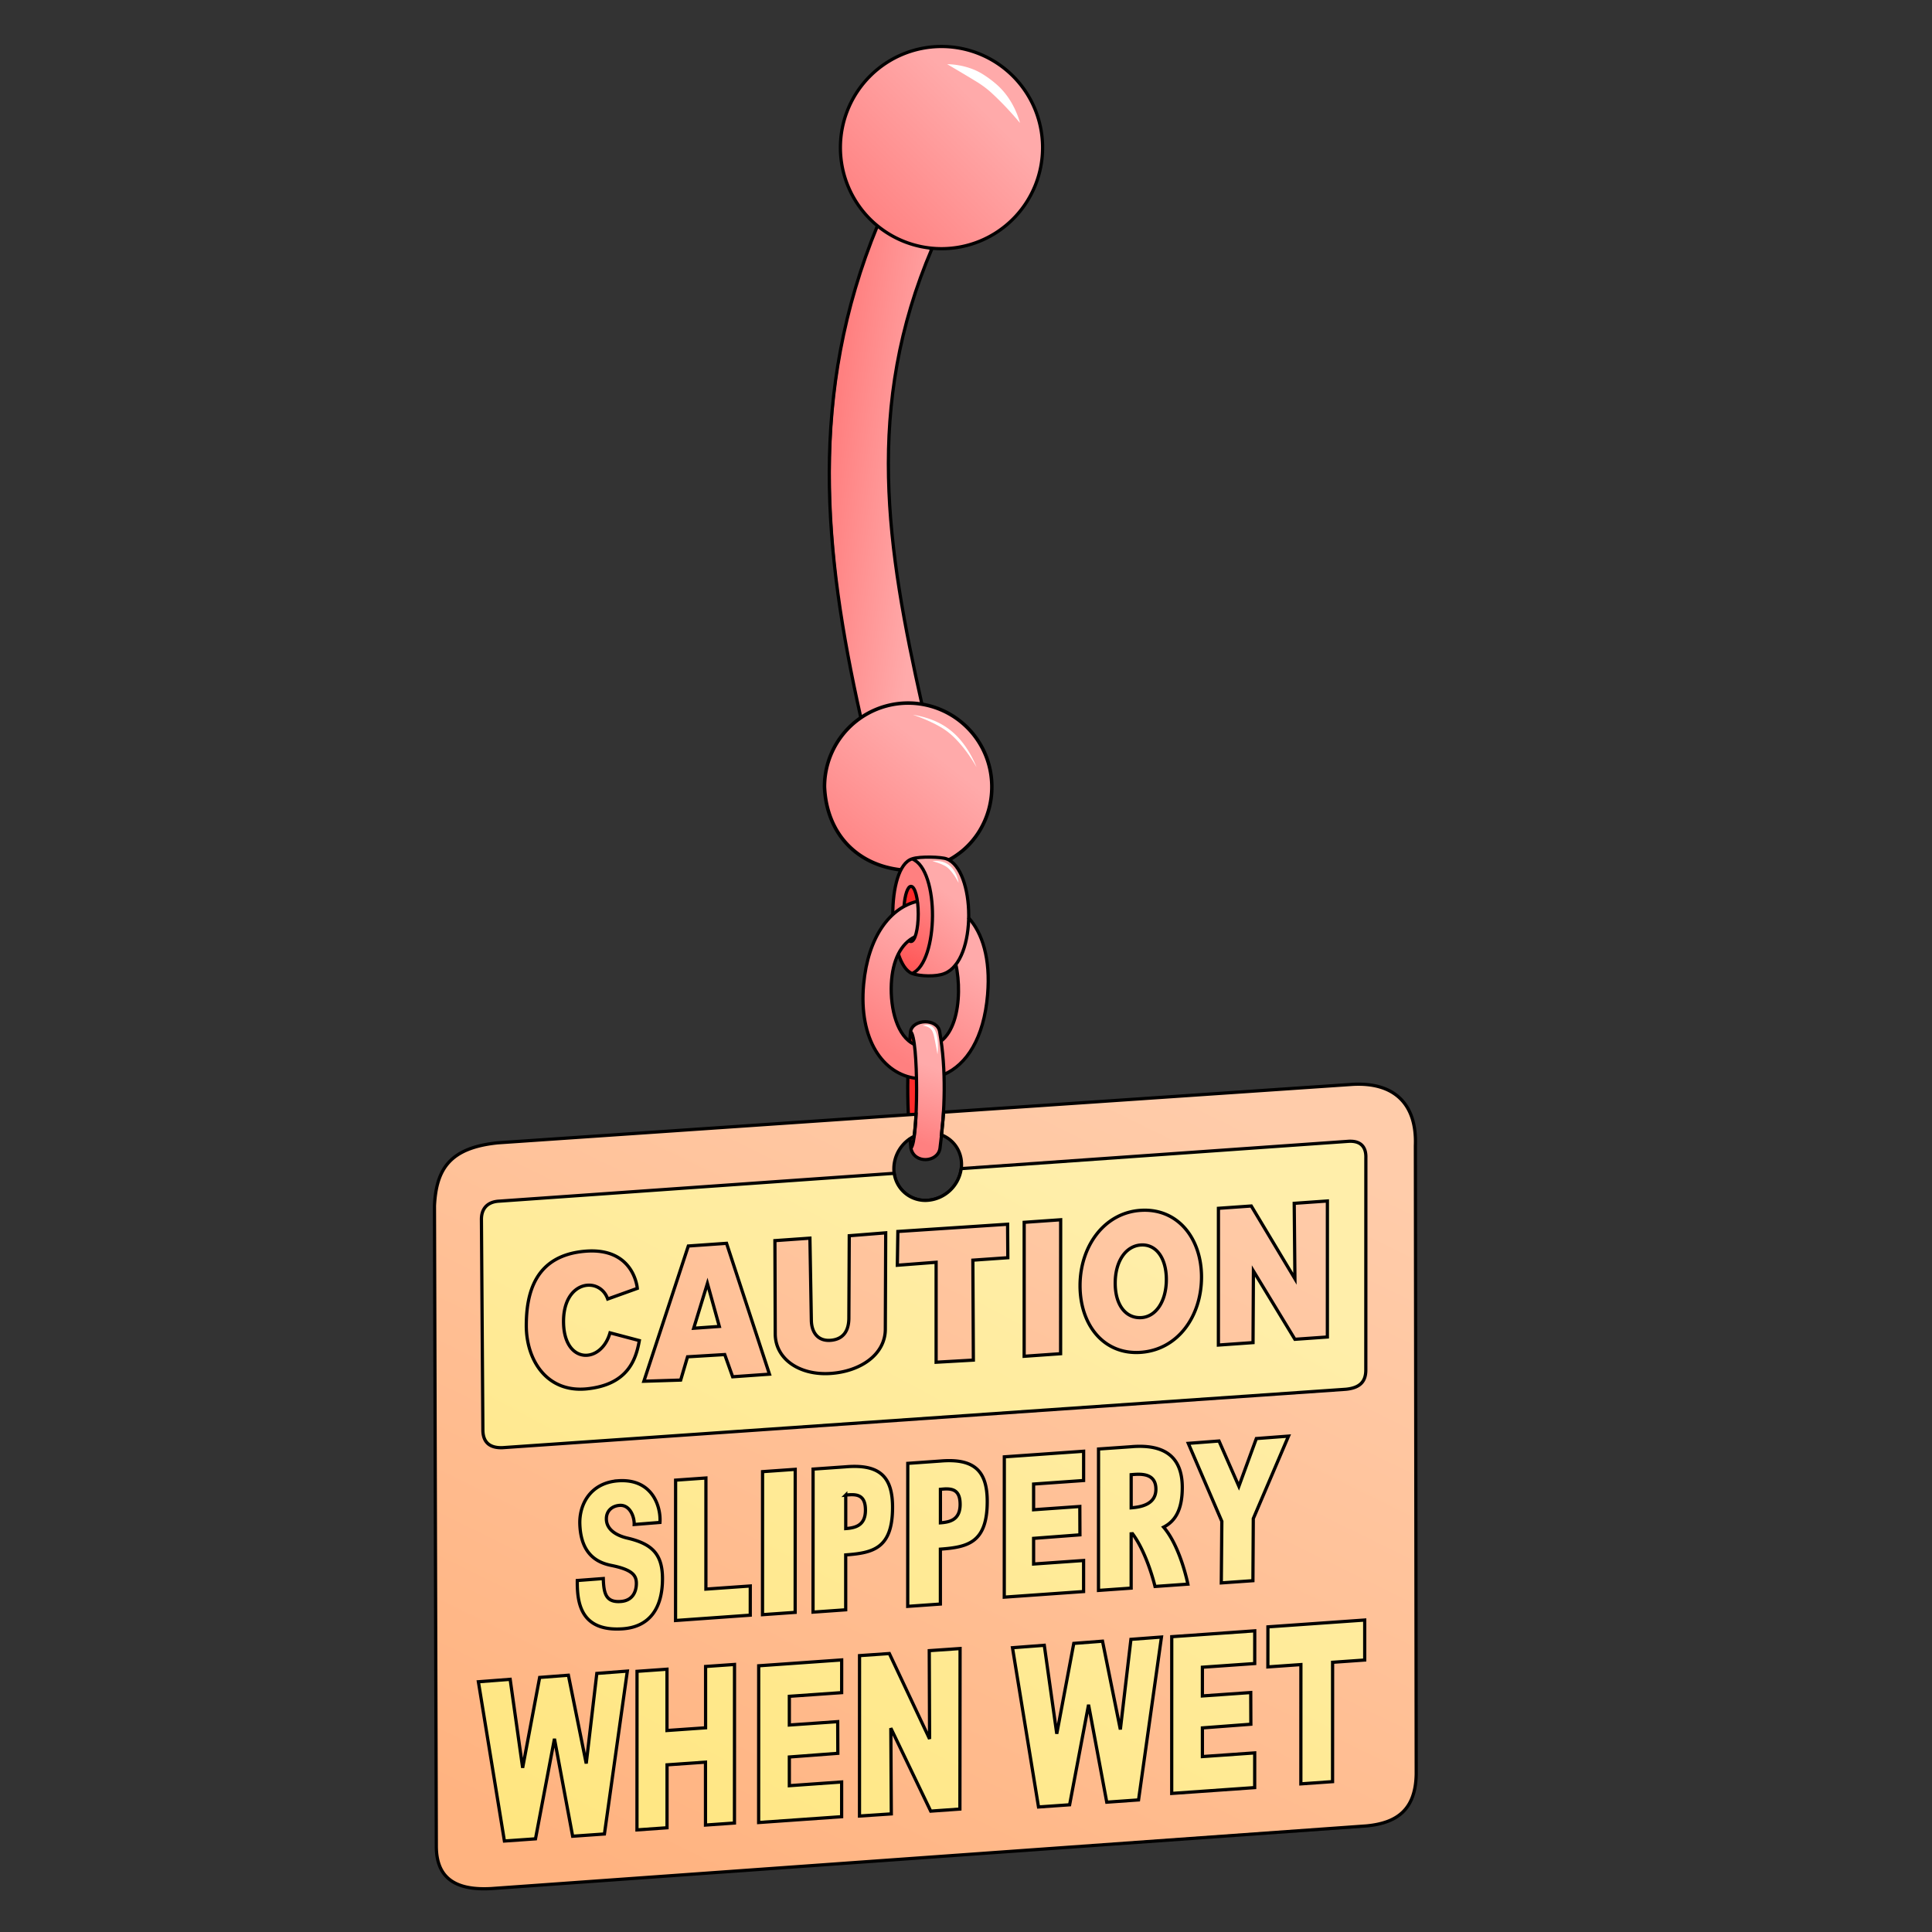 <svg xmlns="http://www.w3.org/2000/svg" xmlns:xlink="http://www.w3.org/1999/xlink" viewBox="0 0 100 100">
    <rect x="0" y="0" width="100" height="100" fill="#333333" stroke="none"/>
    <defs>
        <linearGradient id="linearGradient5300">
            <stop offset="0" stop-color="#fea"/>
            <stop offset="1" stop-color="#ffe680"/>
        </linearGradient>
        <linearGradient id="linearGradient5292">
            <stop offset="0" stop-color="#fca"/>
            <stop offset="1" stop-color="#ffb380"/>
        </linearGradient>
        <linearGradient id="innoGrad2">
            <stop offset="0" stop-color="#f55"/>
            <stop offset="1" stop-color="#ff8080"/>
        </linearGradient>
        <linearGradient id="innoGrad1">
            <stop offset="0" stop-color="#ff8080"/>
            <stop offset="1" stop-color="#faa"/>
        </linearGradient>
        <linearGradient id="linearGradient5229" x1="170.24" x2="187.431" y1="91.056" y2="93.056" gradientTransform="matrix(.294 0 0 .294 -7.03 -2.315)" gradientUnits="userSpaceOnUse" xlink:href="#innoGrad1"/>
        <linearGradient id="linearGradient5237" x1="171.71" x2="192.942" y1="44.144" y2="22.931" gradientTransform="matrix(.294 0 0 .294 -7.03 -2.315)" gradientUnits="userSpaceOnUse" xlink:href="#innoGrad1"/>
        <linearGradient id="linearGradient5245" x1="45.564" x2="49.907" y1="42.678" y2="37.206" gradientTransform="matrix(1.111 0 0 1.111 -7.03 -2.315)" gradientUnits="userSpaceOnUse" xlink:href="#innoGrad1"/>
        <linearGradient id="linearGradient5253" x1="182.737" x2="192.679" y1="179.891" y2="166.544" gradientTransform="matrix(.294 0 0 .294 -7.03 -2.315)" gradientUnits="userSpaceOnUse" xlink:href="#innoGrad1"/>
        <linearGradient id="linearGradient5269" x1="181.862" x2="187.337" y1="178.159" y2="167.198" gradientTransform="matrix(.294 0 0 .294 -7.03 -2.315)" gradientUnits="userSpaceOnUse" xlink:href="#innoGrad2"/>
        <linearGradient id="linearGradient5278" x1="178.027" x2="189.717" y1="191.46" y2="174.335" gradientTransform="matrix(.294 0 0 .294 -7.03 -2.315)" gradientUnits="userSpaceOnUse" xlink:href="#innoGrad1"/>
        <linearGradient id="linearGradient5286" x1="184.276" x2="188.618" y1="208.482" y2="195.791" gradientTransform="matrix(.294 0 0 .294 -7.03 -2.315)" gradientUnits="userSpaceOnUse" xlink:href="#innoGrad1"/>
        <linearGradient id="linearGradient5294" x1="64.029" x2="42.73" y1="54.624" y2="92.989" gradientTransform="matrix(1.111 -.071 0 1.111 -7.03 1.213)" gradientUnits="userSpaceOnUse" xlink:href="#linearGradient5292"/>
        <linearGradient id="linearGradient5302" x1="59.488" x2="39.952" y1="59.128" y2="91.666" gradientTransform="matrix(1.111 -.071 0 1.111 -7.03 1.213)" gradientUnits="userSpaceOnUse" xlink:href="#linearGradient5300"/>
    </defs>
    <path fill="url(#linearGradient5286)" d="M47.876 52.907c-.284.013-.635.143-.708.448.043.142.11.284.13.437.156.865.144 1.746.16 2.622-.013.927.005 1.864-.186 2.77-.033.141-.136.291-.034.43.128.244.4.408.679.367.29.02.59-.155.685-.434.122-.654.15-1.323.21-1.985.055-1.378.069-2.774-.202-4.133a.549.549 0 0 0-.38-.458.846.846 0 0 0-.354-.064z"/>
    <path fill="#ff2a2a" d="M47.066 55.777c-.086.044-.045.162-.057.24.004.506.002 1.012.023 1.518-.005.1.104.095.173.086.072-.004.204.02.195-.09.022-.546.015-1.093.018-1.64-.024-.095-.152-.065-.227-.094-.042-.004-.083-.026-.125-.02zM47.21 58.862c-.02.004-.038.016-.056.027a.068.068 0 0 0-.028.067c.004.035.005.071.01.107a.063.063 0 0 0 .06.05c.03.002.059-.022.063-.052.008-.044.017-.089.023-.134a.063.063 0 0 0-.047-.064.078.078 0 0 0-.025-.001zM47.182 53.672c-.034.002-.06.033-.06.066-.004.046-.01.092-.01.139.004.04.043.06.073.08.033.02.08 0 .091-.036.01-.031-.004-.064-.008-.096-.009-.039-.013-.08-.026-.117a.064.064 0 0 0-.06-.036z"/>
    <path fill="url(#linearGradient5278)" d="M50.183 47.68c-.1.673-.185 1.388-.52 1.992-.106.141-.199.287-.124.47.129 1.031.166 2.124-.297 3.077-.116.272-.33.486-.498.717.065.503.09 1.01.134 1.513.086.172.283-.028.385-.084 1.12-.78 1.628-2.151 1.782-3.459.128-1.248.128-2.587-.472-3.724-.107-.175-.195-.375-.34-.517l-.035.01zm-2.807-.974c-1.058.298-1.805 1.235-2.192 2.227-.473 1.228-.582 2.586-.397 3.883.187 1.127.796 2.28 1.88 2.765.212.08.443.196.67.182.127-.199.04-.47.054-.696-.04-.322.006-.671-.121-.973a2.72 2.72 0 0 1-1.002-1.56 5.628 5.628 0 0 1-.003-2.576c.164-.588.491-1.165 1.037-1.476.207-.334.157-.761.191-1.14-.015-.202.049-.438-.05-.621a.098.098 0 0 0-.067-.015z"/>
    <path fill="url(#linearGradient5269)" d="M47.204 44.489c-.167.038-.294.175-.4.303-.295.401-.41.902-.489 1.385-.046.323-.08.65-.08.977.025.083.117.044.161.002.115-.095.249-.159.358-.259.051-.094.032-.211.056-.314.04-.233.081-.484.236-.67.062-.079.184-.062.234.02.157.22.19.498.233.757.035.393.031.788.006 1.181-.039.265-.076.54-.216.775-.043.079-.138.134-.224.088-.1-.01-.156.1-.223.156a1.906 1.906 0 0 0-.326.48c.032.165.109.325.187.475.117.2.254.417.477.507.106-.001.183-.098.262-.158.336-.325.492-.784.605-1.226.116-.477.178-.967.172-1.458.004-.449-.002-.901-.09-1.344-.088-.477-.228-.962-.52-1.356-.11-.128-.234-.262-.396-.32a.12.12 0 0 0-.023-.001z"/>
    <path fill="url(#linearGradient5253)" d="M48.03 44.389c-.194.006-.393-.007-.583.039-.081.033-.036.132.024.162.304.257.46.64.577 1.009.166.553.236 1.128.23 1.705.005.446-.017.882-.101 1.32-.094.509-.242 1.024-.551 1.446-.07.1-.171.171-.246.265-.03.099.097.1.16.113.312.05.632.04.946.016.341-.035.67-.194.892-.458.383-.442.551-1.023.654-1.588.096-.51.093-1.032.07-1.549-.062-.616-.173-1.246-.48-1.792-.166-.286-.41-.562-.75-.628-.276-.063-.56-.058-.841-.06z"/>
    <path fill="#ff2a2a" d="M47.145 45.905c-.108.023-.143.15-.185.238a2.573 2.573 0 0 0-.131.614c0 .082.1.083.152.045.146-.072.306-.105.452-.17.05-.063-.006-.15-.01-.223-.044-.167-.078-.354-.205-.48a.113.113 0 0 0-.073-.024z"/>
    <path fill="url(#linearGradient5245)" d="M46.883 36.433c-1.959-.015-3.753 1.55-4.105 3.46-.368 1.79.55 3.757 2.177 4.6.554.287 1.046.546 1.677.532.137-.255.271-.401.579-.57.566-.105 1.535-.068 1.895.053.955-.596 1.825-1.642 2.069-2.753.504-1.809-.403-3.857-2.028-4.769a4.09 4.09 0 0 0-2.264-.553z"/>
    <path fill="url(#linearGradient5229)" d="M45.382 11.814c-2.035 4.97-2.666 10.426-2.268 15.758a63.409 63.409 0 0 0 1.435 9.542c.965-.668 2.272-.82 3.175-.639-1.05-4.94-2.022-9.722-1.633-14.806.21-2.922.91-5.799 1.998-8.518.172-.339-.283-.354-.492-.398-.78-.182-1.501-.578-2.178-.976z"/>
    <path fill="url(#linearGradient5237)" d="M48.607 2.447c-2.402.003-4.641 1.893-4.997 4.28-.307 1.792.371 3.733 1.79 4.887 1.197 1.03 2.892 1.467 4.436 1.105 2.257-.453 4.035-2.56 4.089-4.865.148-2.481-1.735-4.912-4.201-5.311a5.767 5.767 0 0 0-1.117-.096z"/>
    <g>
        <path fill="none" stroke="#000" stroke-width=".167" d="M47.325 54.058c-.877-.404-1.25-1.816-1.19-3.128.055-1.206.49-2.095 1.228-2.444m.122-1.834c-1.415.325-2.557 1.835-2.783 4.291-.264 2.86 1.006 4.67 2.73 4.874m1.428-.203c1.17-.506 2.07-1.875 2.258-4.136.154-1.848-.261-3.185-1.001-3.991m-.65 2.4c.105.454.153.957.145 1.451-.016 1.06-.285 2.071-.902 2.549"/>
        <path fill="url(#linearGradient5294)" stroke="#000" stroke-width=".167" d="M69.998 56.127l-21.16 1.439c-.025.39-.071.795-.112 1.176.63.241 1.041.832 1.042 1.522 0 .967-.784 1.801-1.751 1.864a1.622 1.622 0 0 1-1.75-1.639 1.878 1.878 0 0 1 1.044-1.672c.04-.308.082-.713.102-1.145l-21.648 1.48c-2.457.255-3.181 1.326-3.277 3.255l.096 33.148c0 1.502.807 2.315 2.852 2.197l45.278-3.242c1.63-.149 2.558-.87 2.589-2.684l-.043-32.527c.083-2.118-1.055-3.3-3.262-3.172z"/>
        <path fill="url(#linearGradient5302)" stroke="#000" stroke-width=".167" d="M69.826 59.072l-20.074 1.415a1.898 1.898 0 0 1-1.735 1.64 1.619 1.619 0 0 1-1.732-1.396l-20.442 1.44c-.606.03-.937.381-.924.977l.075 10.89c.013.636.373.911 1.004.894l43.666-3.024c.733-.072 1.035-.405 1.03-1.011l.003-10.974c.016-.576-.283-.876-.87-.85zm-10.78 3.575c1.895-.12 3.144 1.424 3.144 3.454-.001 2.03-1.224 3.76-3.145 3.896-1.921.135-3.143-1.424-3.142-3.454 0-2.03 1.25-3.776 3.144-3.896zm9.66-.484l-.001 7.04-1.681.119-2.147-3.535-.02 3.706-1.793.127.002-7.078 1.7-.12 2.259 3.767-.037-3.905zm-13.806.972l-.003 6.933-1.887.133.001-6.934zm-24.646 1.631c2.575-.233 2.733 1.92 2.733 1.92l-1.532.55c-.415-1.191-2.35-.979-2.285 1.269.06 2.118 1.945 2.093 2.404.482l1.518.401c-.172.969-.585 2.279-2.708 2.498-2.068.213-3.144-1.473-3.143-3.272 0-1.655.437-3.614 3.013-3.848zm21.899-1.4l.012 1.733-1.81.127.026 5.173-1.928.11v-5.174l-2.007.154.027-1.748zm-6.309.445l-.02 4.996c-.006 1.294-1.273 2.185-2.858 2.284-1.586.1-2.835-.747-2.84-2.049l-.017-4.827 1.812-.128.074 4.252c.01.608.326 1.102 1.027 1.033.7-.069.913-.581.915-1.152l.02-4.258zm-8.238.543l2.221 6.773-1.905.135-.41-1.15-1.925.116-.355 1.205-1.905.06 2.3-7zm21.44.087c-.78.055-1.323.844-1.323 1.975 0 1.13.542 1.814 1.323 1.785.78-.029 1.323-.841 1.324-1.972 0-1.13-.542-1.843-1.323-1.788zm-22.43 1.992l-.71 2.317 1.326-.094zm30.077 7.9l-1.665.126-.904 2.472-1.028-2.345-1.59.122 1.736 4.037-.028 3.186 1.637-.115.019-3.212zm-8.143.549L56.86 75l-.002 7.32 1.69-.119.001-2.81.07-.006c.764 1.023 1.165 2.73 1.165 2.73l1.7-.121s-.374-1.92-1.255-2.95c.58-.297.967-.872.966-2.053 0-1.517-.84-2.263-2.645-2.11zm-17.39 1.171l-1.69.119-.003 7.403 1.69-.119zm-9.166.593c-1.42.102-2.02 1.207-1.982 2.251.058 1.625.985 2 1.632 2.13 1.148.23 1.318.55 1.292 1.008-.024.406-.228.808-.786.856-.789.069-.901-.409-.924-1.186l-1.345.102c-.014 1.135.159 2.653 2.348 2.5 1.383-.098 2.05-1.052 2.061-2.557.01-1.311-.541-1.842-1.822-2.139-.439-.102-1.079-.373-1.082-.993-.002-.416.294-.673.686-.7.528-.037.768.583.753.99l1.334-.107c.058-.812-.389-2.281-2.165-2.155zm24.094-1.53l-4.105.29-.003 7.262 4.106-.29v-1.607l-2.587.182v-1.328l2.398-.182-.006-1.468-2.392.169v-1.33l2.588-.183zm-12.312.805l-1.691.119-.003 7.403 1.691-.12v-2.841c1.39-.106 2.425-.31 2.425-2.464 0-1.535-.617-2.25-2.422-2.097zm4.9-.298l-1.69.12-.003 7.402 1.691-.12v-2.841c1.39-.107 2.425-.309 2.425-2.464 0-1.535-.618-2.25-2.423-2.097zm-12.138.878l-1.569.111-.003 7.265 3.867-.276.001-1.511-2.297.162zm22.218-.188c.496-.029 1.073.042 1.073.769 0 .803-.803.926-1.28.963v-1.716c.066-.006.136-.012.207-.016zm-14.787 1.056c.446-.025.826.06.826.795 0 .813-.545.919-1.02.955v-1.735a5.07 5.07 0 0 1 .194-.015zm4.901-.299c.447-.024.825.062.826.796 0 .813-.545.919-1.02.955v-1.734c.065-.006.13-.013.194-.017zm21.767 6.783l-5.01.353-.002 2.073 1.709-.12-.002 6.174 1.641-.116.002-6.177 1.662-.117zm-20.944 1.475l-1.595.11.017 4.569-2.083-4.42-1.543.108-.002 8.302 1.647-.11-.025-4.438 2.065 4.295 1.51-.107zm-17.222 1.168l-1.58.12-.548 4.663-.923-4.569-1.488.114-.88 4.678-.646-4.58-1.645.126 1.347 8.243 1.609-.113.981-5.178.942 5.043 1.645-.116zm32.474-2.084l-4.296.303-.002 8.113 4.295-.302.001-1.796-2.707.19v-1.484l2.508-.19-.006-1.64-2.503.176.001-1.487 2.708-.19zm-26.927 1.74l-1.497.105v3.174l-1.998.14v-3.173l-1.551.11-.003 8.207 1.556-.11.001-3.257 1.99-.14v3.257l1.499-.105zm22.099-1.419l-1.581.12-.547 4.665-.923-4.57-1.488.114-.88 4.678-.646-4.58-1.646.126 1.347 8.243 1.61-.113.98-5.178.942 5.043 1.646-.117zm-16.552 1.185l-4.295.303-.003 8.113 4.296-.302v-1.797l-2.707.192v-1.485l2.51-.19-.007-1.64-2.503.175v-1.486l2.708-.19z"/>
        <path fill="none" stroke="#000" stroke-width=".167" d="M53.964 7.64a5.232 5.232 0 0 1-5.232 5.232 5.232 5.232 0 0 1-5.233-5.233 5.232 5.232 0 0 1 5.233-5.232 5.232 5.232 0 0 1 5.232 5.232z"/>
        <path fill="none" stroke="#000" stroke-width=".182" d="M49.106 44.508c.2-.085.544-.334.705-.468.32-.267.597-.58.823-.926a4.373 4.373 0 0 0 .703-2.393 4.33 4.33 0 1 0-8.661 0c.101 2.41 1.659 4.045 3.956 4.304"/>
        <path fill="none" stroke="#000" stroke-width=".167" d="M45.42 11.677c-3.58 8.692-2.786 16.873-.87 25.437M47.724 36.475c-1.809-8.078-2.99-15.41.524-23.629M47.21 44.455h0c.408-.142 1.53-.101 1.782 0 1.493.537 1.606 5.262-.104 5.933-.412.178-1.278.15-1.677 0m-.419-3.47c.046-.615.193-1.04.361-1.04.207 0 .375.639.375 1.427s-.168 1.426-.375 1.427c-.034 0-.067-.018-.1-.053m-.554.702c.168.509.405.888.712 1.007 1.374-.588 1.438-5.369 0-5.933-.685.207-1.005 1.536-1 2.887M47.13 53.396c.116-.662 1.385-.699 1.507 0 .351 2.008.27 4.111.018 6.03-.1.757-1.355.83-1.506 0 .387-.33.403-5.757-.019-6.03zm-.139 2.326c-.014.64-.006 1.28.023 1.92m.086 1.253c.016.177.03.354.049.53m-.019-6.03c-.017.172-.03.344-.044.515"/>
        <path fill="#fff" d="M50.833 3.819c-.844-.516-1.806-.495-1.806-.495s.818.474 1.545.921c.252.155.495.334.729.544a16.335 16.335 0 0 1 1.492 1.574s-.258-1.133-1.158-1.946a5.466 5.466 0 0 0-.802-.598zM48.8 37.527c-.72-.428-1.546-.528-1.546-.528s.788.25 1.47.657c.213.127.415.278.61.463.72.681 1.209 1.589 1.209 1.589s-.348-.978-1.106-1.698a3.596 3.596 0 0 0-.637-.483zM48.978 44.685c-.343-.184-.716-.109-.716-.109s.361.084.644.24a.935.935 0 0 1 .235.183c.278.29.474.696.474.696s-.045-.458-.365-.8a1.09 1.09 0 0 0-.272-.21zM48.37 53.272c-.231-.363-.608-.184-.608-.184s.348.017.478.26c.046.077.08.18.107.301.097.448.177.922.177.922s.071-.48-.03-.953a1.152 1.152 0 0 0-.125-.346z"/>
    </g>
</svg>
